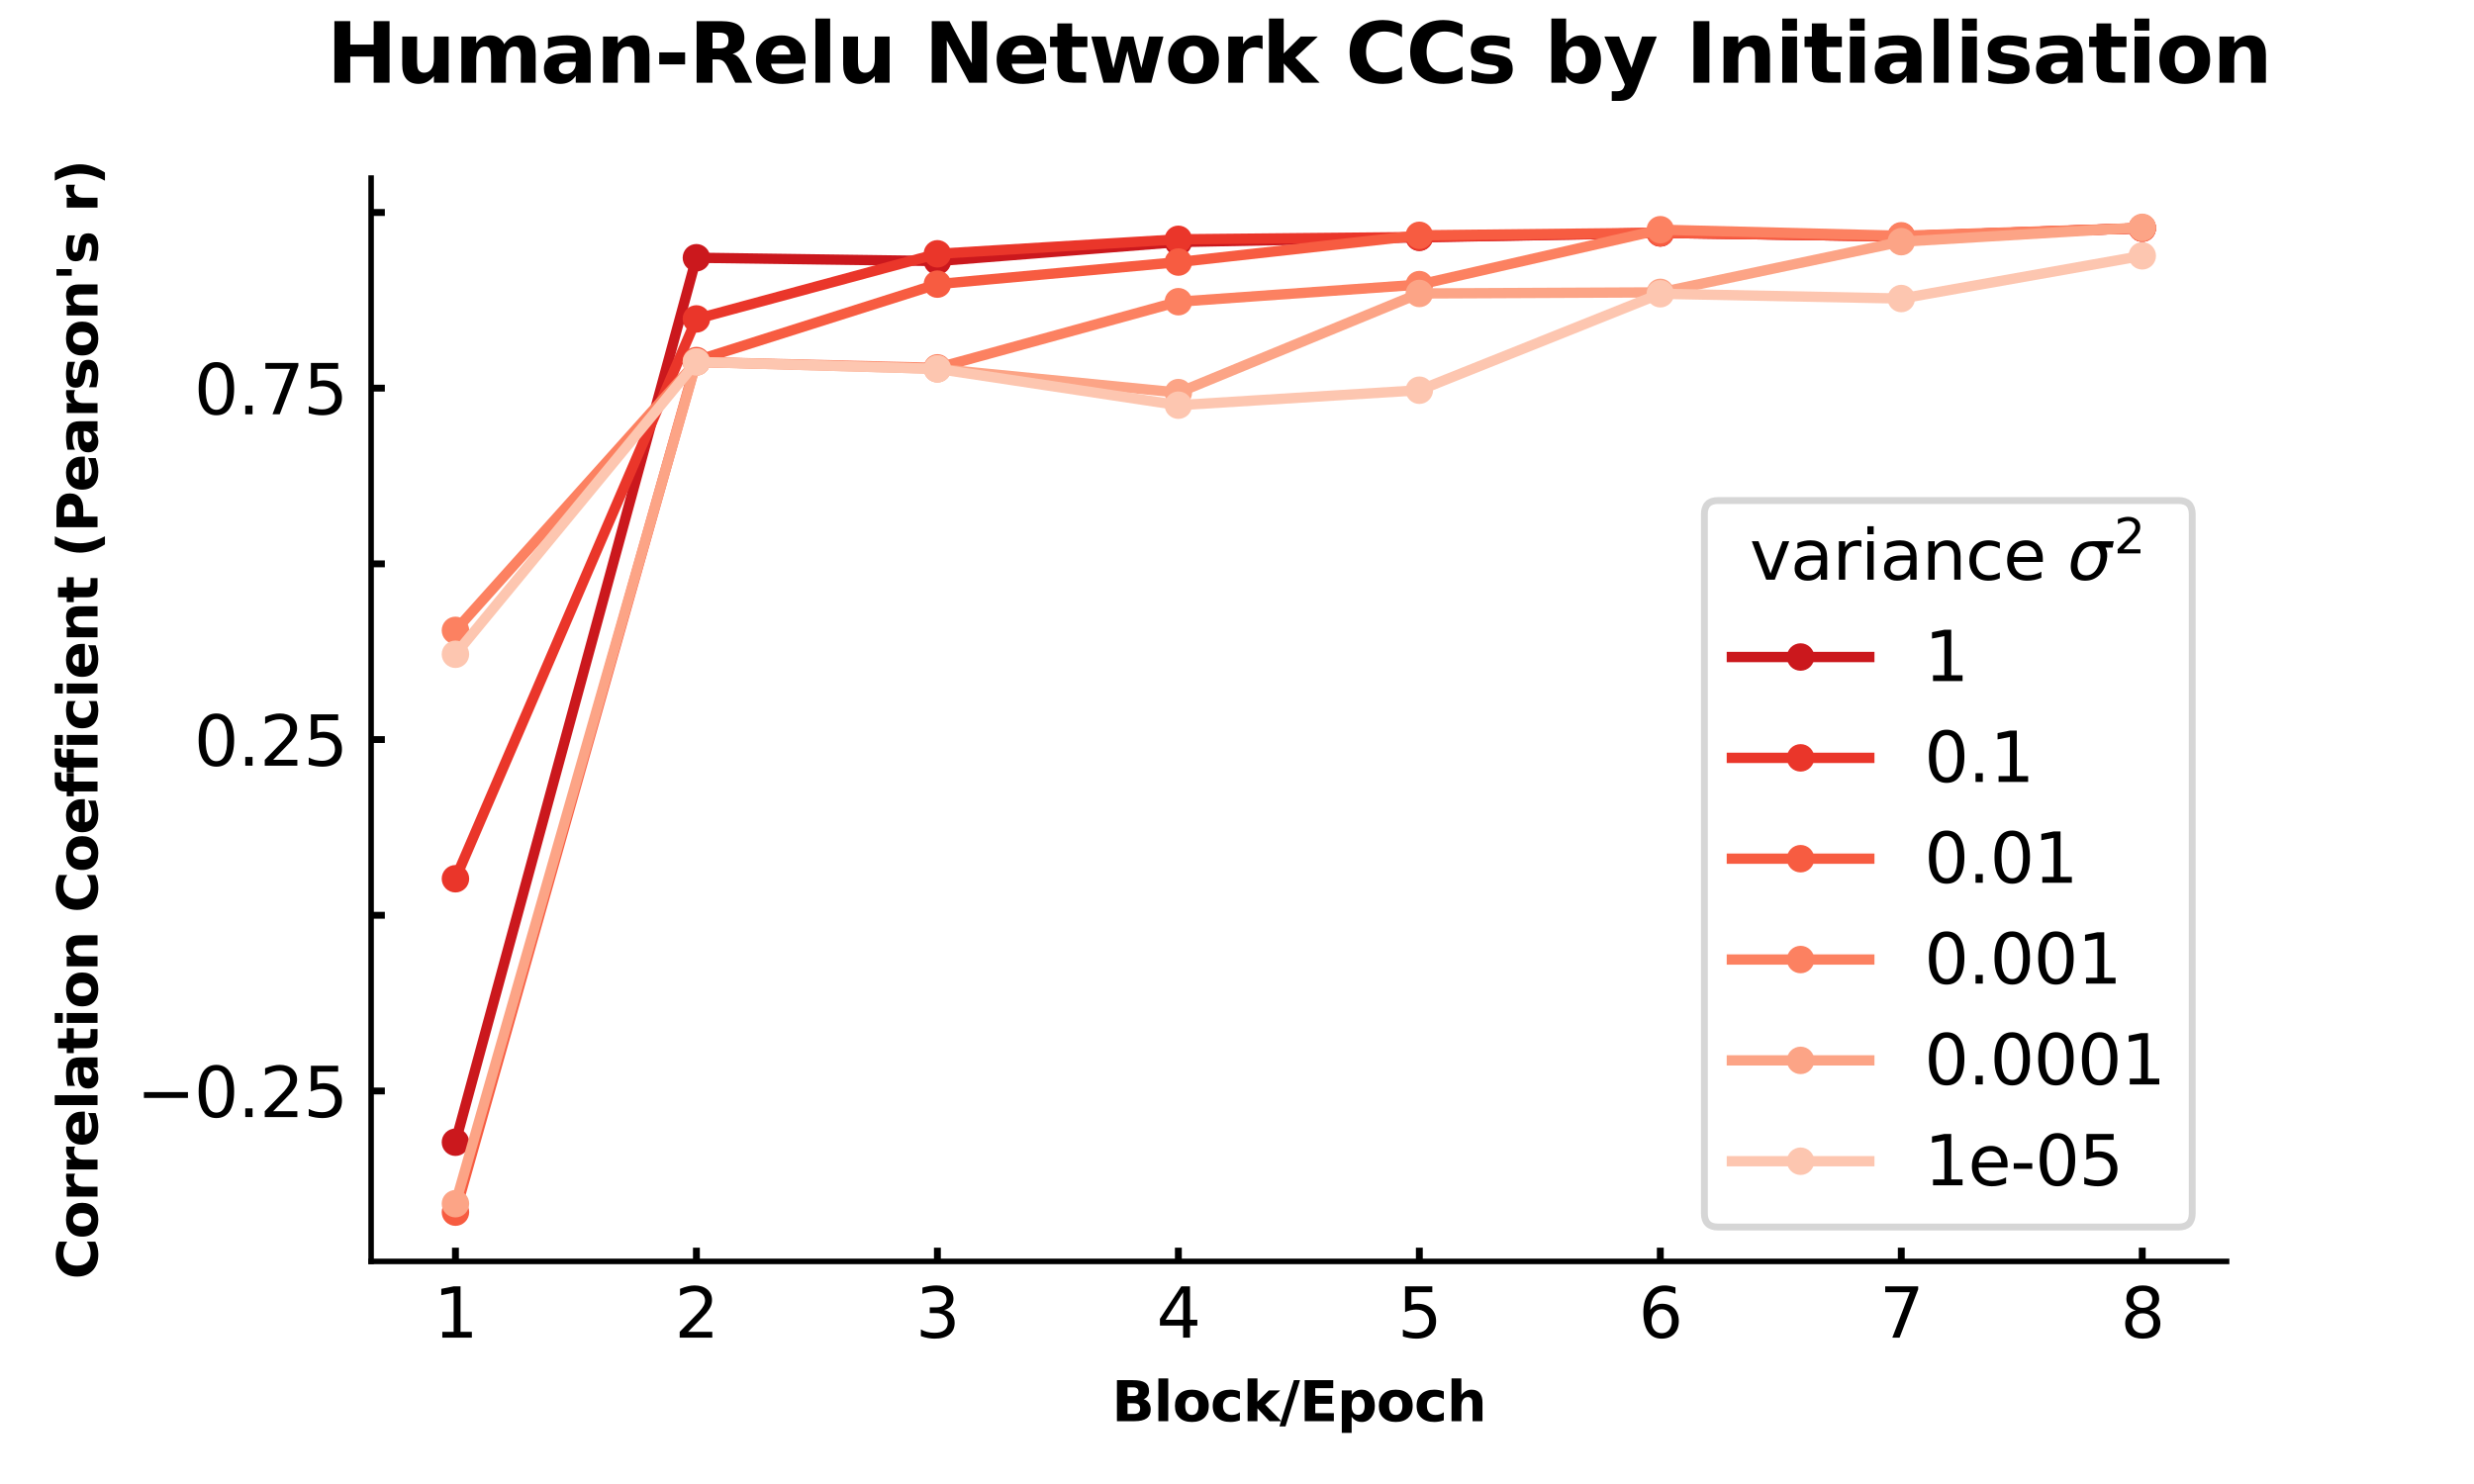 <?xml version="1.0" encoding="utf-8" standalone="no"?>
<!DOCTYPE svg PUBLIC "-//W3C//DTD SVG 1.1//EN"
  "http://www.w3.org/Graphics/SVG/1.1/DTD/svg11.dtd">
<svg xmlns:xlink="http://www.w3.org/1999/xlink" width="360pt" height="216pt" viewBox="0 0 360 216" xmlns="http://www.w3.org/2000/svg" version="1.1">
 <defs>
  <style type="text/css">*{stroke-linejoin: round; stroke-linecap: butt}</style>
 </defs>
 <g id="figure_1">
  <g id="patch_1">
   <path d="M 0 216 
L 360 216 
L 360 0 
L 0 0 
z
" style="fill: #ffffff"/>
  </g>
  <g id="axes_1">
   <g id="patch_2">
    <path d="M 54 183.6 
L 324 183.6 
L 324 25.92 
L 54 25.92 
z
" style="fill: #ffffff"/>
   </g>
   <g id="matplotlib.axis_1">
    <g id="xtick_1">
     <g id="line2d_1">
      <defs>
       <path id="me174574535" d="M 0 0 
L 0 -2 
" style="stroke: #000000"/>
      </defs>
      <g>
       <use xlink:href="#me174574535" x="66.273" y="183.6" style="stroke: #000000"/>
      </g>
     </g>
     <g id="text_1">
      <!-- 1 -->
      <g transform="translate(63.091 194.698)scale(0.1 -0.1)">
       <defs>
        <path id="DejaVuSans-31" d="M 794 531 
L 1825 531 
L 1825 4091 
L 703 3866 
L 703 4441 
L 1819 4666 
L 2450 4666 
L 2450 531 
L 3481 531 
L 3481 0 
L 794 0 
L 794 531 
z
" transform="scale(0.016)"/>
       </defs>
       <use xlink:href="#DejaVuSans-31"/>
      </g>
     </g>
    </g>
    <g id="xtick_2">
     <g id="line2d_2">
      <g>
       <use xlink:href="#me174574535" x="101.338" y="183.6" style="stroke: #000000"/>
      </g>
     </g>
     <g id="text_2">
      <!-- 2 -->
      <g transform="translate(98.156 194.698)scale(0.1 -0.1)">
       <defs>
        <path id="DejaVuSans-32" d="M 1228 531 
L 3431 531 
L 3431 0 
L 469 0 
L 469 531 
Q 828 903 1448 1529 
Q 2069 2156 2228 2338 
Q 2531 2678 2651 2914 
Q 2772 3150 2772 3378 
Q 2772 3750 2511 3984 
Q 2250 4219 1831 4219 
Q 1534 4219 1204 4116 
Q 875 4013 500 3803 
L 500 4441 
Q 881 4594 1212 4672 
Q 1544 4750 1819 4750 
Q 2544 4750 2975 4387 
Q 3406 4025 3406 3419 
Q 3406 3131 3298 2873 
Q 3191 2616 2906 2266 
Q 2828 2175 2409 1742 
Q 1991 1309 1228 531 
z
" transform="scale(0.016)"/>
       </defs>
       <use xlink:href="#DejaVuSans-32"/>
      </g>
     </g>
    </g>
    <g id="xtick_3">
     <g id="line2d_3">
      <g>
       <use xlink:href="#me174574535" x="136.403" y="183.6" style="stroke: #000000"/>
      </g>
     </g>
     <g id="text_3">
      <!-- 3 -->
      <g transform="translate(133.221 194.698)scale(0.1 -0.1)">
       <defs>
        <path id="DejaVuSans-33" d="M 2597 2516 
Q 3050 2419 3304 2112 
Q 3559 1806 3559 1356 
Q 3559 666 3084 287 
Q 2609 -91 1734 -91 
Q 1441 -91 1130 -33 
Q 819 25 488 141 
L 488 750 
Q 750 597 1062 519 
Q 1375 441 1716 441 
Q 2309 441 2620 675 
Q 2931 909 2931 1356 
Q 2931 1769 2642 2001 
Q 2353 2234 1838 2234 
L 1294 2234 
L 1294 2753 
L 1863 2753 
Q 2328 2753 2575 2939 
Q 2822 3125 2822 3475 
Q 2822 3834 2567 4026 
Q 2313 4219 1838 4219 
Q 1578 4219 1281 4162 
Q 984 4106 628 3988 
L 628 4550 
Q 988 4650 1302 4700 
Q 1616 4750 1894 4750 
Q 2613 4750 3031 4423 
Q 3450 4097 3450 3541 
Q 3450 3153 3228 2886 
Q 3006 2619 2597 2516 
z
" transform="scale(0.016)"/>
       </defs>
       <use xlink:href="#DejaVuSans-33"/>
      </g>
     </g>
    </g>
    <g id="xtick_4">
     <g id="line2d_4">
      <g>
       <use xlink:href="#me174574535" x="171.468" y="183.6" style="stroke: #000000"/>
      </g>
     </g>
     <g id="text_4">
      <!-- 4 -->
      <g transform="translate(168.286 194.698)scale(0.1 -0.1)">
       <defs>
        <path id="DejaVuSans-34" d="M 2419 4116 
L 825 1625 
L 2419 1625 
L 2419 4116 
z
M 2253 4666 
L 3047 4666 
L 3047 1625 
L 3713 1625 
L 3713 1100 
L 3047 1100 
L 3047 0 
L 2419 0 
L 2419 1100 
L 313 1100 
L 313 1709 
L 2253 4666 
z
" transform="scale(0.016)"/>
       </defs>
       <use xlink:href="#DejaVuSans-34"/>
      </g>
     </g>
    </g>
    <g id="xtick_5">
     <g id="line2d_5">
      <g>
       <use xlink:href="#me174574535" x="206.532" y="183.6" style="stroke: #000000"/>
      </g>
     </g>
     <g id="text_5">
      <!-- 5 -->
      <g transform="translate(203.351 194.698)scale(0.1 -0.1)">
       <defs>
        <path id="DejaVuSans-35" d="M 691 4666 
L 3169 4666 
L 3169 4134 
L 1269 4134 
L 1269 2991 
Q 1406 3038 1543 3061 
Q 1681 3084 1819 3084 
Q 2600 3084 3056 2656 
Q 3513 2228 3513 1497 
Q 3513 744 3044 326 
Q 2575 -91 1722 -91 
Q 1428 -91 1123 -41 
Q 819 9 494 109 
L 494 744 
Q 775 591 1075 516 
Q 1375 441 1709 441 
Q 2250 441 2565 725 
Q 2881 1009 2881 1497 
Q 2881 1984 2565 2268 
Q 2250 2553 1709 2553 
Q 1456 2553 1204 2497 
Q 953 2441 691 2322 
L 691 4666 
z
" transform="scale(0.016)"/>
       </defs>
       <use xlink:href="#DejaVuSans-35"/>
      </g>
     </g>
    </g>
    <g id="xtick_6">
     <g id="line2d_6">
      <g>
       <use xlink:href="#me174574535" x="241.597" y="183.6" style="stroke: #000000"/>
      </g>
     </g>
     <g id="text_6">
      <!-- 6 -->
      <g transform="translate(238.416 194.698)scale(0.1 -0.1)">
       <defs>
        <path id="DejaVuSans-36" d="M 2113 2584 
Q 1688 2584 1439 2293 
Q 1191 2003 1191 1497 
Q 1191 994 1439 701 
Q 1688 409 2113 409 
Q 2538 409 2786 701 
Q 3034 994 3034 1497 
Q 3034 2003 2786 2293 
Q 2538 2584 2113 2584 
z
M 3366 4563 
L 3366 3988 
Q 3128 4100 2886 4159 
Q 2644 4219 2406 4219 
Q 1781 4219 1451 3797 
Q 1122 3375 1075 2522 
Q 1259 2794 1537 2939 
Q 1816 3084 2150 3084 
Q 2853 3084 3261 2657 
Q 3669 2231 3669 1497 
Q 3669 778 3244 343 
Q 2819 -91 2113 -91 
Q 1303 -91 875 529 
Q 447 1150 447 2328 
Q 447 3434 972 4092 
Q 1497 4750 2381 4750 
Q 2619 4750 2861 4703 
Q 3103 4656 3366 4563 
z
" transform="scale(0.016)"/>
       </defs>
       <use xlink:href="#DejaVuSans-36"/>
      </g>
     </g>
    </g>
    <g id="xtick_7">
     <g id="line2d_7">
      <g>
       <use xlink:href="#me174574535" x="276.662" y="183.6" style="stroke: #000000"/>
      </g>
     </g>
     <g id="text_7">
      <!-- 7 -->
      <g transform="translate(273.481 194.698)scale(0.1 -0.1)">
       <defs>
        <path id="DejaVuSans-37" d="M 525 4666 
L 3525 4666 
L 3525 4397 
L 1831 0 
L 1172 0 
L 2766 4134 
L 525 4134 
L 525 4666 
z
" transform="scale(0.016)"/>
       </defs>
       <use xlink:href="#DejaVuSans-37"/>
      </g>
     </g>
    </g>
    <g id="xtick_8">
     <g id="line2d_8">
      <g>
       <use xlink:href="#me174574535" x="311.727" y="183.6" style="stroke: #000000"/>
      </g>
     </g>
     <g id="text_8">
      <!-- 8 -->
      <g transform="translate(308.546 194.698)scale(0.1 -0.1)">
       <defs>
        <path id="DejaVuSans-38" d="M 2034 2216 
Q 1584 2216 1326 1975 
Q 1069 1734 1069 1313 
Q 1069 891 1326 650 
Q 1584 409 2034 409 
Q 2484 409 2743 651 
Q 3003 894 3003 1313 
Q 3003 1734 2745 1975 
Q 2488 2216 2034 2216 
z
M 1403 2484 
Q 997 2584 770 2862 
Q 544 3141 544 3541 
Q 544 4100 942 4425 
Q 1341 4750 2034 4750 
Q 2731 4750 3128 4425 
Q 3525 4100 3525 3541 
Q 3525 3141 3298 2862 
Q 3072 2584 2669 2484 
Q 3125 2378 3379 2068 
Q 3634 1759 3634 1313 
Q 3634 634 3220 271 
Q 2806 -91 2034 -91 
Q 1263 -91 848 271 
Q 434 634 434 1313 
Q 434 1759 690 2068 
Q 947 2378 1403 2484 
z
M 1172 3481 
Q 1172 3119 1398 2916 
Q 1625 2713 2034 2713 
Q 2441 2713 2670 2916 
Q 2900 3119 2900 3481 
Q 2900 3844 2670 4047 
Q 2441 4250 2034 4250 
Q 1625 4250 1398 4047 
Q 1172 3844 1172 3481 
z
" transform="scale(0.016)"/>
       </defs>
       <use xlink:href="#DejaVuSans-38"/>
      </g>
     </g>
    </g>
    <g id="text_9">
     <!-- Block/Epoch -->
     <g transform="translate(161.777 206.857)scale(0.08 -0.08)">
      <defs>
       <path id="DejaVuSans-Bold-42" d="M 2456 2859 
Q 2741 2859 2887 2984 
Q 3034 3109 3034 3353 
Q 3034 3594 2887 3720 
Q 2741 3847 2456 3847 
L 1791 3847 
L 1791 2859 
L 2456 2859 
z
M 2497 819 
Q 2859 819 3042 972 
Q 3225 1125 3225 1434 
Q 3225 1738 3044 1889 
Q 2863 2041 2497 2041 
L 1791 2041 
L 1791 819 
L 2497 819 
z
M 3616 2497 
Q 4003 2384 4215 2081 
Q 4428 1778 4428 1338 
Q 4428 663 3972 331 
Q 3516 0 2584 0 
L 588 0 
L 588 4666 
L 2394 4666 
Q 3366 4666 3802 4372 
Q 4238 4078 4238 3431 
Q 4238 3091 4078 2852 
Q 3919 2613 3616 2497 
z
" transform="scale(0.016)"/>
       <path id="DejaVuSans-Bold-6c" d="M 538 4863 
L 1656 4863 
L 1656 0 
L 538 0 
L 538 4863 
z
" transform="scale(0.016)"/>
       <path id="DejaVuSans-Bold-6f" d="M 2203 2784 
Q 1831 2784 1636 2517 
Q 1441 2250 1441 1747 
Q 1441 1244 1636 976 
Q 1831 709 2203 709 
Q 2569 709 2762 976 
Q 2956 1244 2956 1747 
Q 2956 2250 2762 2517 
Q 2569 2784 2203 2784 
z
M 2203 3584 
Q 3106 3584 3614 3096 
Q 4122 2609 4122 1747 
Q 4122 884 3614 396 
Q 3106 -91 2203 -91 
Q 1297 -91 786 396 
Q 275 884 275 1747 
Q 275 2609 786 3096 
Q 1297 3584 2203 3584 
z
" transform="scale(0.016)"/>
       <path id="DejaVuSans-Bold-63" d="M 3366 3391 
L 3366 2478 
Q 3138 2634 2908 2709 
Q 2678 2784 2431 2784 
Q 1963 2784 1702 2511 
Q 1441 2238 1441 1747 
Q 1441 1256 1702 982 
Q 1963 709 2431 709 
Q 2694 709 2930 787 
Q 3166 866 3366 1019 
L 3366 103 
Q 3103 6 2833 -42 
Q 2563 -91 2291 -91 
Q 1344 -91 809 395 
Q 275 881 275 1747 
Q 275 2613 809 3098 
Q 1344 3584 2291 3584 
Q 2566 3584 2833 3536 
Q 3100 3488 3366 3391 
z
" transform="scale(0.016)"/>
       <path id="DejaVuSans-Bold-6b" d="M 538 4863 
L 1656 4863 
L 1656 2216 
L 2944 3500 
L 4244 3500 
L 2534 1894 
L 4378 0 
L 3022 0 
L 1656 1459 
L 1656 0 
L 538 0 
L 538 4863 
z
" transform="scale(0.016)"/>
       <path id="DejaVuSans-Bold-2f" d="M 1644 4666 
L 2338 4666 
L 691 -594 
L 0 -594 
L 1644 4666 
z
" transform="scale(0.016)"/>
       <path id="DejaVuSans-Bold-45" d="M 588 4666 
L 3834 4666 
L 3834 3756 
L 1791 3756 
L 1791 2888 
L 3713 2888 
L 3713 1978 
L 1791 1978 
L 1791 909 
L 3903 909 
L 3903 0 
L 588 0 
L 588 4666 
z
" transform="scale(0.016)"/>
       <path id="DejaVuSans-Bold-70" d="M 1656 506 
L 1656 -1331 
L 538 -1331 
L 538 3500 
L 1656 3500 
L 1656 2988 
Q 1888 3294 2169 3439 
Q 2450 3584 2816 3584 
Q 3463 3584 3878 3070 
Q 4294 2556 4294 1747 
Q 4294 938 3878 423 
Q 3463 -91 2816 -91 
Q 2450 -91 2169 54 
Q 1888 200 1656 506 
z
M 2400 2772 
Q 2041 2772 1848 2508 
Q 1656 2244 1656 1747 
Q 1656 1250 1848 986 
Q 2041 722 2400 722 
Q 2759 722 2948 984 
Q 3138 1247 3138 1747 
Q 3138 2247 2948 2509 
Q 2759 2772 2400 2772 
z
" transform="scale(0.016)"/>
       <path id="DejaVuSans-Bold-68" d="M 4056 2131 
L 4056 0 
L 2931 0 
L 2931 347 
L 2931 1625 
Q 2931 2084 2911 2256 
Q 2891 2428 2841 2509 
Q 2775 2619 2662 2680 
Q 2550 2741 2406 2741 
Q 2056 2741 1856 2470 
Q 1656 2200 1656 1722 
L 1656 0 
L 538 0 
L 538 4863 
L 1656 4863 
L 1656 2988 
Q 1909 3294 2193 3439 
Q 2478 3584 2822 3584 
Q 3428 3584 3742 3212 
Q 4056 2841 4056 2131 
z
" transform="scale(0.016)"/>
      </defs>
      <use xlink:href="#DejaVuSans-Bold-42"/>
      <use xlink:href="#DejaVuSans-Bold-6c" x="76.221"/>
      <use xlink:href="#DejaVuSans-Bold-6f" x="110.498"/>
      <use xlink:href="#DejaVuSans-Bold-63" x="179.199"/>
      <use xlink:href="#DejaVuSans-Bold-6b" x="238.477"/>
      <use xlink:href="#DejaVuSans-Bold-2f" x="304.98"/>
      <use xlink:href="#DejaVuSans-Bold-45" x="341.504"/>
      <use xlink:href="#DejaVuSans-Bold-70" x="409.814"/>
      <use xlink:href="#DejaVuSans-Bold-6f" x="481.396"/>
      <use xlink:href="#DejaVuSans-Bold-63" x="550.098"/>
      <use xlink:href="#DejaVuSans-Bold-68" x="609.375"/>
     </g>
    </g>
   </g>
   <g id="matplotlib.axis_2">
    <g id="ytick_1">
     <g id="line2d_9">
      <defs>
       <path id="m69a94b8bec" d="M 0 0 
L 2 0 
" style="stroke: #000000"/>
      </defs>
      <g>
       <use xlink:href="#m69a94b8bec" x="54" y="158.794" style="stroke: #000000"/>
      </g>
     </g>
     <g id="text_10">
      <!-- −0.25 -->
      <g transform="translate(19.855 162.593)scale(0.1 -0.1)">
       <defs>
        <path id="DejaVuSans-2212" d="M 678 2272 
L 4684 2272 
L 4684 1741 
L 678 1741 
L 678 2272 
z
" transform="scale(0.016)"/>
        <path id="DejaVuSans-30" d="M 2034 4250 
Q 1547 4250 1301 3770 
Q 1056 3291 1056 2328 
Q 1056 1369 1301 889 
Q 1547 409 2034 409 
Q 2525 409 2770 889 
Q 3016 1369 3016 2328 
Q 3016 3291 2770 3770 
Q 2525 4250 2034 4250 
z
M 2034 4750 
Q 2819 4750 3233 4129 
Q 3647 3509 3647 2328 
Q 3647 1150 3233 529 
Q 2819 -91 2034 -91 
Q 1250 -91 836 529 
Q 422 1150 422 2328 
Q 422 3509 836 4129 
Q 1250 4750 2034 4750 
z
" transform="scale(0.016)"/>
        <path id="DejaVuSans-2e" d="M 684 794 
L 1344 794 
L 1344 0 
L 684 0 
L 684 794 
z
" transform="scale(0.016)"/>
       </defs>
       <use xlink:href="#DejaVuSans-2212"/>
       <use xlink:href="#DejaVuSans-30" x="83.789"/>
       <use xlink:href="#DejaVuSans-2e" x="147.412"/>
       <use xlink:href="#DejaVuSans-32" x="179.199"/>
       <use xlink:href="#DejaVuSans-35" x="242.822"/>
      </g>
     </g>
    </g>
    <g id="ytick_2">
     <g id="line2d_10">
      <g>
       <use xlink:href="#m69a94b8bec" x="54" y="133.22" style="stroke: #000000"/>
      </g>
     </g>
    </g>
    <g id="ytick_3">
     <g id="line2d_11">
      <g>
       <use xlink:href="#m69a94b8bec" x="54" y="107.647" style="stroke: #000000"/>
      </g>
     </g>
     <g id="text_11">
      <!-- 0.25 -->
      <g transform="translate(28.234 111.446)scale(0.1 -0.1)">
       <use xlink:href="#DejaVuSans-30"/>
       <use xlink:href="#DejaVuSans-2e" x="63.623"/>
       <use xlink:href="#DejaVuSans-32" x="95.41"/>
       <use xlink:href="#DejaVuSans-35" x="159.033"/>
      </g>
     </g>
    </g>
    <g id="ytick_4">
     <g id="line2d_12">
      <g>
       <use xlink:href="#m69a94b8bec" x="54" y="82.073" style="stroke: #000000"/>
      </g>
     </g>
    </g>
    <g id="ytick_5">
     <g id="line2d_13">
      <g>
       <use xlink:href="#m69a94b8bec" x="54" y="56.499" style="stroke: #000000"/>
      </g>
     </g>
     <g id="text_12">
      <!-- 0.75 -->
      <g transform="translate(28.234 60.299)scale(0.1 -0.1)">
       <use xlink:href="#DejaVuSans-30"/>
       <use xlink:href="#DejaVuSans-2e" x="63.623"/>
       <use xlink:href="#DejaVuSans-37" x="95.41"/>
       <use xlink:href="#DejaVuSans-35" x="159.033"/>
      </g>
     </g>
    </g>
    <g id="ytick_6">
     <g id="line2d_14">
      <g>
       <use xlink:href="#m69a94b8bec" x="54" y="30.926" style="stroke: #000000"/>
      </g>
     </g>
    </g>
    <g id="text_13">
     <!-- Correlation Coefficient (Pearson's r) -->
     <g transform="translate(14.191 186.219)rotate(-90)scale(0.08 -0.08)">
      <defs>
       <path id="DejaVuSans-Bold-43" d="M 4288 256 
Q 3956 84 3597 -3 
Q 3238 -91 2847 -91 
Q 1681 -91 1000 561 
Q 319 1213 319 2328 
Q 319 3447 1000 4098 
Q 1681 4750 2847 4750 
Q 3238 4750 3597 4662 
Q 3956 4575 4288 4403 
L 4288 3438 
Q 3953 3666 3628 3772 
Q 3303 3878 2944 3878 
Q 2300 3878 1931 3465 
Q 1563 3053 1563 2328 
Q 1563 1606 1931 1193 
Q 2300 781 2944 781 
Q 3303 781 3628 887 
Q 3953 994 4288 1222 
L 4288 256 
z
" transform="scale(0.016)"/>
       <path id="DejaVuSans-Bold-72" d="M 3138 2547 
Q 2991 2616 2845 2648 
Q 2700 2681 2553 2681 
Q 2122 2681 1889 2404 
Q 1656 2128 1656 1613 
L 1656 0 
L 538 0 
L 538 3500 
L 1656 3500 
L 1656 2925 
Q 1872 3269 2151 3426 
Q 2431 3584 2822 3584 
Q 2878 3584 2943 3579 
Q 3009 3575 3134 3559 
L 3138 2547 
z
" transform="scale(0.016)"/>
       <path id="DejaVuSans-Bold-65" d="M 4031 1759 
L 4031 1441 
L 1416 1441 
Q 1456 1047 1700 850 
Q 1944 653 2381 653 
Q 2734 653 3104 758 
Q 3475 863 3866 1075 
L 3866 213 
Q 3469 63 3072 -14 
Q 2675 -91 2278 -91 
Q 1328 -91 801 392 
Q 275 875 275 1747 
Q 275 2603 792 3093 
Q 1309 3584 2216 3584 
Q 3041 3584 3536 3087 
Q 4031 2591 4031 1759 
z
M 2881 2131 
Q 2881 2450 2695 2645 
Q 2509 2841 2209 2841 
Q 1884 2841 1681 2658 
Q 1478 2475 1428 2131 
L 2881 2131 
z
" transform="scale(0.016)"/>
       <path id="DejaVuSans-Bold-61" d="M 2106 1575 
Q 1756 1575 1579 1456 
Q 1403 1338 1403 1106 
Q 1403 894 1545 773 
Q 1688 653 1941 653 
Q 2256 653 2472 879 
Q 2688 1106 2688 1447 
L 2688 1575 
L 2106 1575 
z
M 3816 1997 
L 3816 0 
L 2688 0 
L 2688 519 
Q 2463 200 2181 54 
Q 1900 -91 1497 -91 
Q 953 -91 614 226 
Q 275 544 275 1050 
Q 275 1666 698 1953 
Q 1122 2241 2028 2241 
L 2688 2241 
L 2688 2328 
Q 2688 2594 2478 2717 
Q 2269 2841 1825 2841 
Q 1466 2841 1156 2769 
Q 847 2697 581 2553 
L 581 3406 
Q 941 3494 1303 3539 
Q 1666 3584 2028 3584 
Q 2975 3584 3395 3211 
Q 3816 2838 3816 1997 
z
" transform="scale(0.016)"/>
       <path id="DejaVuSans-Bold-74" d="M 1759 4494 
L 1759 3500 
L 2913 3500 
L 2913 2700 
L 1759 2700 
L 1759 1216 
Q 1759 972 1856 886 
Q 1953 800 2241 800 
L 2816 800 
L 2816 0 
L 1856 0 
Q 1194 0 917 276 
Q 641 553 641 1216 
L 641 2700 
L 84 2700 
L 84 3500 
L 641 3500 
L 641 4494 
L 1759 4494 
z
" transform="scale(0.016)"/>
       <path id="DejaVuSans-Bold-69" d="M 538 3500 
L 1656 3500 
L 1656 0 
L 538 0 
L 538 3500 
z
M 538 4863 
L 1656 4863 
L 1656 3950 
L 538 3950 
L 538 4863 
z
" transform="scale(0.016)"/>
       <path id="DejaVuSans-Bold-6e" d="M 4056 2131 
L 4056 0 
L 2931 0 
L 2931 347 
L 2931 1631 
Q 2931 2084 2911 2256 
Q 2891 2428 2841 2509 
Q 2775 2619 2662 2680 
Q 2550 2741 2406 2741 
Q 2056 2741 1856 2470 
Q 1656 2200 1656 1722 
L 1656 0 
L 538 0 
L 538 3500 
L 1656 3500 
L 1656 2988 
Q 1909 3294 2193 3439 
Q 2478 3584 2822 3584 
Q 3428 3584 3742 3212 
Q 4056 2841 4056 2131 
z
" transform="scale(0.016)"/>
       <path id="DejaVuSans-Bold-20" transform="scale(0.016)"/>
       <path id="DejaVuSans-Bold-66" d="M 2841 4863 
L 2841 4128 
L 2222 4128 
Q 1984 4128 1890 4042 
Q 1797 3956 1797 3744 
L 1797 3500 
L 2753 3500 
L 2753 2700 
L 1797 2700 
L 1797 0 
L 678 0 
L 678 2700 
L 122 2700 
L 122 3500 
L 678 3500 
L 678 3744 
Q 678 4316 997 4589 
Q 1316 4863 1984 4863 
L 2841 4863 
z
" transform="scale(0.016)"/>
       <path id="DejaVuSans-Bold-28" d="M 2413 -844 
L 1484 -844 
Q 1006 -72 778 623 
Q 550 1319 550 2003 
Q 550 2688 779 3389 
Q 1009 4091 1484 4856 
L 2413 4856 
Q 2013 4116 1813 3408 
Q 1613 2700 1613 2009 
Q 1613 1319 1811 609 
Q 2009 -100 2413 -844 
z
" transform="scale(0.016)"/>
       <path id="DejaVuSans-Bold-50" d="M 588 4666 
L 2584 4666 
Q 3475 4666 3951 4270 
Q 4428 3875 4428 3144 
Q 4428 2409 3951 2014 
Q 3475 1619 2584 1619 
L 1791 1619 
L 1791 0 
L 588 0 
L 588 4666 
z
M 1791 3794 
L 1791 2491 
L 2456 2491 
Q 2806 2491 2997 2661 
Q 3188 2831 3188 3144 
Q 3188 3456 2997 3625 
Q 2806 3794 2456 3794 
L 1791 3794 
z
" transform="scale(0.016)"/>
       <path id="DejaVuSans-Bold-73" d="M 3272 3391 
L 3272 2541 
Q 2913 2691 2578 2766 
Q 2244 2841 1947 2841 
Q 1628 2841 1473 2761 
Q 1319 2681 1319 2516 
Q 1319 2381 1436 2309 
Q 1553 2238 1856 2203 
L 2053 2175 
Q 2913 2066 3209 1816 
Q 3506 1566 3506 1031 
Q 3506 472 3093 190 
Q 2681 -91 1863 -91 
Q 1516 -91 1145 -36 
Q 775 19 384 128 
L 384 978 
Q 719 816 1070 734 
Q 1422 653 1784 653 
Q 2113 653 2278 743 
Q 2444 834 2444 1013 
Q 2444 1163 2330 1236 
Q 2216 1309 1875 1350 
L 1678 1375 
Q 931 1469 631 1722 
Q 331 1975 331 2491 
Q 331 3047 712 3315 
Q 1094 3584 1881 3584 
Q 2191 3584 2531 3537 
Q 2872 3491 3272 3391 
z
" transform="scale(0.016)"/>
       <path id="DejaVuSans-Bold-27" d="M 1350 4666 
L 1350 2931 
L 609 2931 
L 609 4666 
L 1350 4666 
z
" transform="scale(0.016)"/>
       <path id="DejaVuSans-Bold-29" d="M 513 -844 
Q 913 -100 1113 609 
Q 1313 1319 1313 2009 
Q 1313 2700 1113 3408 
Q 913 4116 513 4856 
L 1441 4856 
Q 1916 4091 2145 3389 
Q 2375 2688 2375 2003 
Q 2375 1319 2147 623 
Q 1919 -72 1441 -844 
L 513 -844 
z
" transform="scale(0.016)"/>
      </defs>
      <use xlink:href="#DejaVuSans-Bold-43"/>
      <use xlink:href="#DejaVuSans-Bold-6f" x="73.389"/>
      <use xlink:href="#DejaVuSans-Bold-72" x="142.09"/>
      <use xlink:href="#DejaVuSans-Bold-72" x="191.406"/>
      <use xlink:href="#DejaVuSans-Bold-65" x="240.723"/>
      <use xlink:href="#DejaVuSans-Bold-6c" x="308.545"/>
      <use xlink:href="#DejaVuSans-Bold-61" x="342.822"/>
      <use xlink:href="#DejaVuSans-Bold-74" x="410.303"/>
      <use xlink:href="#DejaVuSans-Bold-69" x="458.105"/>
      <use xlink:href="#DejaVuSans-Bold-6f" x="492.383"/>
      <use xlink:href="#DejaVuSans-Bold-6e" x="561.084"/>
      <use xlink:href="#DejaVuSans-Bold-20" x="632.275"/>
      <use xlink:href="#DejaVuSans-Bold-43" x="667.09"/>
      <use xlink:href="#DejaVuSans-Bold-6f" x="740.479"/>
      <use xlink:href="#DejaVuSans-Bold-65" x="809.18"/>
      <use xlink:href="#DejaVuSans-Bold-66" x="877.002"/>
      <use xlink:href="#DejaVuSans-Bold-66" x="920.508"/>
      <use xlink:href="#DejaVuSans-Bold-69" x="964.014"/>
      <use xlink:href="#DejaVuSans-Bold-63" x="998.291"/>
      <use xlink:href="#DejaVuSans-Bold-69" x="1057.568"/>
      <use xlink:href="#DejaVuSans-Bold-65" x="1091.846"/>
      <use xlink:href="#DejaVuSans-Bold-6e" x="1159.668"/>
      <use xlink:href="#DejaVuSans-Bold-74" x="1230.859"/>
      <use xlink:href="#DejaVuSans-Bold-20" x="1278.662"/>
      <use xlink:href="#DejaVuSans-Bold-28" x="1313.477"/>
      <use xlink:href="#DejaVuSans-Bold-50" x="1359.18"/>
      <use xlink:href="#DejaVuSans-Bold-65" x="1432.471"/>
      <use xlink:href="#DejaVuSans-Bold-61" x="1500.293"/>
      <use xlink:href="#DejaVuSans-Bold-72" x="1567.773"/>
      <use xlink:href="#DejaVuSans-Bold-73" x="1617.09"/>
      <use xlink:href="#DejaVuSans-Bold-6f" x="1676.611"/>
      <use xlink:href="#DejaVuSans-Bold-6e" x="1745.312"/>
      <use xlink:href="#DejaVuSans-Bold-27" x="1816.504"/>
      <use xlink:href="#DejaVuSans-Bold-73" x="1847.119"/>
      <use xlink:href="#DejaVuSans-Bold-20" x="1906.641"/>
      <use xlink:href="#DejaVuSans-Bold-72" x="1941.455"/>
      <use xlink:href="#DejaVuSans-Bold-29" x="1990.771"/>
     </g>
    </g>
   </g>
   <g id="line2d_15">
    <path d="M 66.273 166.254 
L 101.338 37.514 
L 136.403 37.999 
L 171.468 35.228 
L 206.532 34.546 
L 241.597 33.901 
L 276.662 34.417 
L 311.727 33.201 
" clip-path="url(#p5ab7425c56)" style="fill: none; stroke: #cb181d; stroke-width: 1.5; stroke-linecap: square"/>
    <defs>
     <path id="m7bcb7bd8ab" d="M 0 1.5 
C 0.398 1.5 0.779 1.342 1.061 1.061 
C 1.342 0.779 1.5 0.398 1.5 0 
C 1.5 -0.398 1.342 -0.779 1.061 -1.061 
C 0.779 -1.342 0.398 -1.5 0 -1.5 
C -0.398 -1.5 -0.779 -1.342 -1.061 -1.061 
C -1.342 -0.779 -1.5 -0.398 -1.5 0 
C -1.5 0.398 -1.342 0.779 -1.061 1.061 
C -0.779 1.342 -0.398 1.5 0 1.5 
z
" style="stroke: #cb181d"/>
    </defs>
    <g clip-path="url(#p5ab7425c56)">
     <use xlink:href="#m7bcb7bd8ab" x="66.273" y="166.254" style="fill: #cb181d; stroke: #cb181d"/>
     <use xlink:href="#m7bcb7bd8ab" x="101.338" y="37.514" style="fill: #cb181d; stroke: #cb181d"/>
     <use xlink:href="#m7bcb7bd8ab" x="136.403" y="37.999" style="fill: #cb181d; stroke: #cb181d"/>
     <use xlink:href="#m7bcb7bd8ab" x="171.468" y="35.228" style="fill: #cb181d; stroke: #cb181d"/>
     <use xlink:href="#m7bcb7bd8ab" x="206.532" y="34.546" style="fill: #cb181d; stroke: #cb181d"/>
     <use xlink:href="#m7bcb7bd8ab" x="241.597" y="33.901" style="fill: #cb181d; stroke: #cb181d"/>
     <use xlink:href="#m7bcb7bd8ab" x="276.662" y="34.417" style="fill: #cb181d; stroke: #cb181d"/>
     <use xlink:href="#m7bcb7bd8ab" x="311.727" y="33.201" style="fill: #cb181d; stroke: #cb181d"/>
    </g>
   </g>
   <g id="line2d_16">
    <path d="M 66.273 127.903 
L 101.338 46.42 
L 136.403 36.942 
L 171.468 34.834 
L 206.532 34.502 
L 241.597 33.897 
L 276.662 34.416 
L 311.727 33.201 
" clip-path="url(#p5ab7425c56)" style="fill: none; stroke: #ea362a; stroke-width: 1.5; stroke-linecap: square"/>
    <defs>
     <path id="m50d647925c" d="M 0 1.5 
C 0.398 1.5 0.779 1.342 1.061 1.061 
C 1.342 0.779 1.5 0.398 1.5 0 
C 1.5 -0.398 1.342 -0.779 1.061 -1.061 
C 0.779 -1.342 0.398 -1.5 0 -1.5 
C -0.398 -1.5 -0.779 -1.342 -1.061 -1.061 
C -1.342 -0.779 -1.5 -0.398 -1.5 0 
C -1.5 0.398 -1.342 0.779 -1.061 1.061 
C -0.779 1.342 -0.398 1.5 0 1.5 
z
" style="stroke: #ea362a"/>
    </defs>
    <g clip-path="url(#p5ab7425c56)">
     <use xlink:href="#m50d647925c" x="66.273" y="127.903" style="fill: #ea362a; stroke: #ea362a"/>
     <use xlink:href="#m50d647925c" x="101.338" y="46.42" style="fill: #ea362a; stroke: #ea362a"/>
     <use xlink:href="#m50d647925c" x="136.403" y="36.942" style="fill: #ea362a; stroke: #ea362a"/>
     <use xlink:href="#m50d647925c" x="171.468" y="34.834" style="fill: #ea362a; stroke: #ea362a"/>
     <use xlink:href="#m50d647925c" x="206.532" y="34.502" style="fill: #ea362a; stroke: #ea362a"/>
     <use xlink:href="#m50d647925c" x="241.597" y="33.897" style="fill: #ea362a; stroke: #ea362a"/>
     <use xlink:href="#m50d647925c" x="276.662" y="34.416" style="fill: #ea362a; stroke: #ea362a"/>
     <use xlink:href="#m50d647925c" x="311.727" y="33.201" style="fill: #ea362a; stroke: #ea362a"/>
    </g>
   </g>
   <g id="line2d_17">
    <path d="M 66.273 176.433 
L 101.338 52.478 
L 136.403 41.356 
L 171.468 38.146 
L 206.532 34.254 
L 241.597 33.876 
L 276.662 34.416 
L 311.727 33.201 
" clip-path="url(#p5ab7425c56)" style="fill: none; stroke: #f75c41; stroke-width: 1.5; stroke-linecap: square"/>
    <defs>
     <path id="me58e187f15" d="M 0 1.5 
C 0.398 1.5 0.779 1.342 1.061 1.061 
C 1.342 0.779 1.5 0.398 1.5 0 
C 1.5 -0.398 1.342 -0.779 1.061 -1.061 
C 0.779 -1.342 0.398 -1.5 0 -1.5 
C -0.398 -1.5 -0.779 -1.342 -1.061 -1.061 
C -1.342 -0.779 -1.5 -0.398 -1.5 0 
C -1.5 0.398 -1.342 0.779 -1.061 1.061 
C -0.779 1.342 -0.398 1.5 0 1.5 
z
" style="stroke: #f75c41"/>
    </defs>
    <g clip-path="url(#p5ab7425c56)">
     <use xlink:href="#me58e187f15" x="66.273" y="176.433" style="fill: #f75c41; stroke: #f75c41"/>
     <use xlink:href="#me58e187f15" x="101.338" y="52.478" style="fill: #f75c41; stroke: #f75c41"/>
     <use xlink:href="#me58e187f15" x="136.403" y="41.356" style="fill: #f75c41; stroke: #f75c41"/>
     <use xlink:href="#me58e187f15" x="171.468" y="38.146" style="fill: #f75c41; stroke: #f75c41"/>
     <use xlink:href="#me58e187f15" x="206.532" y="34.254" style="fill: #f75c41; stroke: #f75c41"/>
     <use xlink:href="#me58e187f15" x="241.597" y="33.876" style="fill: #f75c41; stroke: #f75c41"/>
     <use xlink:href="#me58e187f15" x="276.662" y="34.416" style="fill: #f75c41; stroke: #f75c41"/>
     <use xlink:href="#me58e187f15" x="311.727" y="33.201" style="fill: #f75c41; stroke: #f75c41"/>
    </g>
   </g>
   <g id="line2d_18">
    <path d="M 66.273 91.753 
L 101.338 52.681 
L 136.403 53.541 
L 171.468 43.914 
L 206.532 41.424 
L 241.597 33.435 
L 276.662 34.319 
L 311.727 33.198 
" clip-path="url(#p5ab7425c56)" style="fill: none; stroke: #fc8161; stroke-width: 1.5; stroke-linecap: square"/>
    <defs>
     <path id="m13fb71f675" d="M 0 1.5 
C 0.398 1.5 0.779 1.342 1.061 1.061 
C 1.342 0.779 1.5 0.398 1.5 0 
C 1.5 -0.398 1.342 -0.779 1.061 -1.061 
C 0.779 -1.342 0.398 -1.5 0 -1.5 
C -0.398 -1.5 -0.779 -1.342 -1.061 -1.061 
C -1.342 -0.779 -1.5 -0.398 -1.5 0 
C -1.5 0.398 -1.342 0.779 -1.061 1.061 
C -0.779 1.342 -0.398 1.5 0 1.5 
z
" style="stroke: #fc8161"/>
    </defs>
    <g clip-path="url(#p5ab7425c56)">
     <use xlink:href="#m13fb71f675" x="66.273" y="91.753" style="fill: #fc8161; stroke: #fc8161"/>
     <use xlink:href="#m13fb71f675" x="101.338" y="52.681" style="fill: #fc8161; stroke: #fc8161"/>
     <use xlink:href="#m13fb71f675" x="136.403" y="53.541" style="fill: #fc8161; stroke: #fc8161"/>
     <use xlink:href="#m13fb71f675" x="171.468" y="43.914" style="fill: #fc8161; stroke: #fc8161"/>
     <use xlink:href="#m13fb71f675" x="206.532" y="41.424" style="fill: #fc8161; stroke: #fc8161"/>
     <use xlink:href="#m13fb71f675" x="241.597" y="33.435" style="fill: #fc8161; stroke: #fc8161"/>
     <use xlink:href="#m13fb71f675" x="276.662" y="34.319" style="fill: #fc8161; stroke: #fc8161"/>
     <use xlink:href="#m13fb71f675" x="311.727" y="33.198" style="fill: #fc8161; stroke: #fc8161"/>
    </g>
   </g>
   <g id="line2d_19">
    <path d="M 66.273 175.2 
L 101.338 52.681 
L 136.403 53.685 
L 171.468 57.145 
L 206.532 42.714 
L 241.597 42.555 
L 276.662 35.175 
L 311.727 33.087 
" clip-path="url(#p5ab7425c56)" style="fill: none; stroke: #fca486; stroke-width: 1.5; stroke-linecap: square"/>
    <defs>
     <path id="m2ac6e9dc4e" d="M 0 1.5 
C 0.398 1.5 0.779 1.342 1.061 1.061 
C 1.342 0.779 1.5 0.398 1.5 0 
C 1.5 -0.398 1.342 -0.779 1.061 -1.061 
C 0.779 -1.342 0.398 -1.5 0 -1.5 
C -0.398 -1.5 -0.779 -1.342 -1.061 -1.061 
C -1.342 -0.779 -1.5 -0.398 -1.5 0 
C -1.5 0.398 -1.342 0.779 -1.061 1.061 
C -0.779 1.342 -0.398 1.5 0 1.5 
z
" style="stroke: #fca486"/>
    </defs>
    <g clip-path="url(#p5ab7425c56)">
     <use xlink:href="#m2ac6e9dc4e" x="66.273" y="175.2" style="fill: #fca486; stroke: #fca486"/>
     <use xlink:href="#m2ac6e9dc4e" x="101.338" y="52.681" style="fill: #fca486; stroke: #fca486"/>
     <use xlink:href="#m2ac6e9dc4e" x="136.403" y="53.685" style="fill: #fca486; stroke: #fca486"/>
     <use xlink:href="#m2ac6e9dc4e" x="171.468" y="57.145" style="fill: #fca486; stroke: #fca486"/>
     <use xlink:href="#m2ac6e9dc4e" x="206.532" y="42.714" style="fill: #fca486; stroke: #fca486"/>
     <use xlink:href="#m2ac6e9dc4e" x="241.597" y="42.555" style="fill: #fca486; stroke: #fca486"/>
     <use xlink:href="#m2ac6e9dc4e" x="276.662" y="35.175" style="fill: #fca486; stroke: #fca486"/>
     <use xlink:href="#m2ac6e9dc4e" x="311.727" y="33.087" style="fill: #fca486; stroke: #fca486"/>
    </g>
   </g>
   <g id="line2d_20">
    <path d="M 66.273 95.23 
L 101.338 52.681 
L 136.403 53.692 
L 171.468 58.976 
L 206.532 56.798 
L 241.597 42.757 
L 276.662 43.452 
L 311.727 37.235 
" clip-path="url(#p5ab7425c56)" style="fill: none; stroke: #fdc6b0; stroke-width: 1.5; stroke-linecap: square"/>
    <defs>
     <path id="m9a58a4c535" d="M 0 1.5 
C 0.398 1.5 0.779 1.342 1.061 1.061 
C 1.342 0.779 1.5 0.398 1.5 0 
C 1.5 -0.398 1.342 -0.779 1.061 -1.061 
C 0.779 -1.342 0.398 -1.5 0 -1.5 
C -0.398 -1.5 -0.779 -1.342 -1.061 -1.061 
C -1.342 -0.779 -1.5 -0.398 -1.5 0 
C -1.5 0.398 -1.342 0.779 -1.061 1.061 
C -0.779 1.342 -0.398 1.5 0 1.5 
z
" style="stroke: #fdc6b0"/>
    </defs>
    <g clip-path="url(#p5ab7425c56)">
     <use xlink:href="#m9a58a4c535" x="66.273" y="95.23" style="fill: #fdc6b0; stroke: #fdc6b0"/>
     <use xlink:href="#m9a58a4c535" x="101.338" y="52.681" style="fill: #fdc6b0; stroke: #fdc6b0"/>
     <use xlink:href="#m9a58a4c535" x="136.403" y="53.692" style="fill: #fdc6b0; stroke: #fdc6b0"/>
     <use xlink:href="#m9a58a4c535" x="171.468" y="58.976" style="fill: #fdc6b0; stroke: #fdc6b0"/>
     <use xlink:href="#m9a58a4c535" x="206.532" y="56.798" style="fill: #fdc6b0; stroke: #fdc6b0"/>
     <use xlink:href="#m9a58a4c535" x="241.597" y="42.757" style="fill: #fdc6b0; stroke: #fdc6b0"/>
     <use xlink:href="#m9a58a4c535" x="276.662" y="43.452" style="fill: #fdc6b0; stroke: #fdc6b0"/>
     <use xlink:href="#m9a58a4c535" x="311.727" y="37.235" style="fill: #fdc6b0; stroke: #fdc6b0"/>
    </g>
   </g>
   <g id="patch_3">
    <path d="M 54 183.6 
L 54 25.92 
" style="fill: none; stroke: #000000; stroke-width: 0.8; stroke-linejoin: miter; stroke-linecap: square"/>
   </g>
   <g id="patch_4">
    <path d="M 54 183.6 
L 324 183.6 
" style="fill: none; stroke: #000000; stroke-width: 0.8; stroke-linejoin: miter; stroke-linecap: square"/>
   </g>
   <g id="text_14">
    <!-- Human-Relu Network CCs by Initialisation -->
    <g transform="translate(47.529 12.036)scale(0.12 -0.12)">
     <defs>
      <path id="DejaVuSans-Bold-48" d="M 588 4666 
L 1791 4666 
L 1791 2888 
L 3566 2888 
L 3566 4666 
L 4769 4666 
L 4769 0 
L 3566 0 
L 3566 1978 
L 1791 1978 
L 1791 0 
L 588 0 
L 588 4666 
z
" transform="scale(0.016)"/>
      <path id="DejaVuSans-Bold-75" d="M 500 1363 
L 500 3500 
L 1625 3500 
L 1625 3150 
Q 1625 2866 1622 2436 
Q 1619 2006 1619 1863 
Q 1619 1441 1641 1255 
Q 1663 1069 1716 984 
Q 1784 875 1895 815 
Q 2006 756 2150 756 
Q 2500 756 2700 1025 
Q 2900 1294 2900 1772 
L 2900 3500 
L 4019 3500 
L 4019 0 
L 2900 0 
L 2900 506 
Q 2647 200 2364 54 
Q 2081 -91 1741 -91 
Q 1134 -91 817 281 
Q 500 653 500 1363 
z
" transform="scale(0.016)"/>
      <path id="DejaVuSans-Bold-6d" d="M 3781 2919 
Q 3994 3244 4286 3414 
Q 4578 3584 4928 3584 
Q 5531 3584 5847 3212 
Q 6163 2841 6163 2131 
L 6163 0 
L 5038 0 
L 5038 1825 
Q 5041 1866 5042 1909 
Q 5044 1953 5044 2034 
Q 5044 2406 4934 2573 
Q 4825 2741 4581 2741 
Q 4263 2741 4089 2478 
Q 3916 2216 3909 1719 
L 3909 0 
L 2784 0 
L 2784 1825 
Q 2784 2406 2684 2573 
Q 2584 2741 2328 2741 
Q 2006 2741 1831 2477 
Q 1656 2213 1656 1722 
L 1656 0 
L 531 0 
L 531 3500 
L 1656 3500 
L 1656 2988 
Q 1863 3284 2130 3434 
Q 2397 3584 2719 3584 
Q 3081 3584 3359 3409 
Q 3638 3234 3781 2919 
z
" transform="scale(0.016)"/>
      <path id="DejaVuSans-Bold-2d" d="M 347 2297 
L 2309 2297 
L 2309 1388 
L 347 1388 
L 347 2297 
z
" transform="scale(0.016)"/>
      <path id="DejaVuSans-Bold-52" d="M 2297 2597 
Q 2675 2597 2839 2737 
Q 3003 2878 3003 3200 
Q 3003 3519 2839 3656 
Q 2675 3794 2297 3794 
L 1791 3794 
L 1791 2597 
L 2297 2597 
z
M 1791 1766 
L 1791 0 
L 588 0 
L 588 4666 
L 2425 4666 
Q 3347 4666 3776 4356 
Q 4206 4047 4206 3378 
Q 4206 2916 3982 2619 
Q 3759 2322 3309 2181 
Q 3556 2125 3751 1926 
Q 3947 1728 4147 1325 
L 4800 0 
L 3519 0 
L 2950 1159 
Q 2778 1509 2601 1637 
Q 2425 1766 2131 1766 
L 1791 1766 
z
" transform="scale(0.016)"/>
      <path id="DejaVuSans-Bold-4e" d="M 588 4666 
L 1931 4666 
L 3628 1466 
L 3628 4666 
L 4769 4666 
L 4769 0 
L 3425 0 
L 1728 3200 
L 1728 0 
L 588 0 
L 588 4666 
z
" transform="scale(0.016)"/>
      <path id="DejaVuSans-Bold-77" d="M 225 3500 
L 1313 3500 
L 1900 1088 
L 2491 3500 
L 3425 3500 
L 4013 1113 
L 4603 3500 
L 5691 3500 
L 4769 0 
L 3547 0 
L 2956 2406 
L 2369 0 
L 1147 0 
L 225 3500 
z
" transform="scale(0.016)"/>
      <path id="DejaVuSans-Bold-62" d="M 2400 722 
Q 2759 722 2948 984 
Q 3138 1247 3138 1747 
Q 3138 2247 2948 2509 
Q 2759 2772 2400 2772 
Q 2041 2772 1848 2508 
Q 1656 2244 1656 1747 
Q 1656 1250 1848 986 
Q 2041 722 2400 722 
z
M 1656 2988 
Q 1888 3294 2169 3439 
Q 2450 3584 2816 3584 
Q 3463 3584 3878 3070 
Q 4294 2556 4294 1747 
Q 4294 938 3878 423 
Q 3463 -91 2816 -91 
Q 2450 -91 2169 54 
Q 1888 200 1656 506 
L 1656 0 
L 538 0 
L 538 4863 
L 1656 4863 
L 1656 2988 
z
" transform="scale(0.016)"/>
      <path id="DejaVuSans-Bold-79" d="M 78 3500 
L 1197 3500 
L 2138 1125 
L 2938 3500 
L 4056 3500 
L 2584 -331 
Q 2363 -916 2067 -1148 
Q 1772 -1381 1288 -1381 
L 641 -1381 
L 641 -647 
L 991 -647 
Q 1275 -647 1404 -556 
Q 1534 -466 1606 -231 
L 1638 -134 
L 78 3500 
z
" transform="scale(0.016)"/>
      <path id="DejaVuSans-Bold-49" d="M 588 4666 
L 1791 4666 
L 1791 0 
L 588 0 
L 588 4666 
z
" transform="scale(0.016)"/>
     </defs>
     <use xlink:href="#DejaVuSans-Bold-48"/>
     <use xlink:href="#DejaVuSans-Bold-75" x="83.691"/>
     <use xlink:href="#DejaVuSans-Bold-6d" x="154.883"/>
     <use xlink:href="#DejaVuSans-Bold-61" x="259.082"/>
     <use xlink:href="#DejaVuSans-Bold-6e" x="326.562"/>
     <use xlink:href="#DejaVuSans-Bold-2d" x="397.754"/>
     <use xlink:href="#DejaVuSans-Bold-52" x="439.258"/>
     <use xlink:href="#DejaVuSans-Bold-65" x="516.26"/>
     <use xlink:href="#DejaVuSans-Bold-6c" x="584.082"/>
     <use xlink:href="#DejaVuSans-Bold-75" x="618.359"/>
     <use xlink:href="#DejaVuSans-Bold-20" x="689.551"/>
     <use xlink:href="#DejaVuSans-Bold-4e" x="724.365"/>
     <use xlink:href="#DejaVuSans-Bold-65" x="808.057"/>
     <use xlink:href="#DejaVuSans-Bold-74" x="875.879"/>
     <use xlink:href="#DejaVuSans-Bold-77" x="923.682"/>
     <use xlink:href="#DejaVuSans-Bold-6f" x="1016.064"/>
     <use xlink:href="#DejaVuSans-Bold-72" x="1084.766"/>
     <use xlink:href="#DejaVuSans-Bold-6b" x="1134.082"/>
     <use xlink:href="#DejaVuSans-Bold-20" x="1200.586"/>
     <use xlink:href="#DejaVuSans-Bold-43" x="1235.4"/>
     <use xlink:href="#DejaVuSans-Bold-43" x="1308.789"/>
     <use xlink:href="#DejaVuSans-Bold-73" x="1382.178"/>
     <use xlink:href="#DejaVuSans-Bold-20" x="1441.699"/>
     <use xlink:href="#DejaVuSans-Bold-62" x="1476.514"/>
     <use xlink:href="#DejaVuSans-Bold-79" x="1548.096"/>
     <use xlink:href="#DejaVuSans-Bold-20" x="1613.281"/>
     <use xlink:href="#DejaVuSans-Bold-49" x="1648.096"/>
     <use xlink:href="#DejaVuSans-Bold-6e" x="1685.303"/>
     <use xlink:href="#DejaVuSans-Bold-69" x="1756.494"/>
     <use xlink:href="#DejaVuSans-Bold-74" x="1790.771"/>
     <use xlink:href="#DejaVuSans-Bold-69" x="1838.574"/>
     <use xlink:href="#DejaVuSans-Bold-61" x="1872.852"/>
     <use xlink:href="#DejaVuSans-Bold-6c" x="1940.332"/>
     <use xlink:href="#DejaVuSans-Bold-69" x="1974.609"/>
     <use xlink:href="#DejaVuSans-Bold-73" x="2008.887"/>
     <use xlink:href="#DejaVuSans-Bold-61" x="2068.408"/>
     <use xlink:href="#DejaVuSans-Bold-74" x="2135.889"/>
     <use xlink:href="#DejaVuSans-Bold-69" x="2183.691"/>
     <use xlink:href="#DejaVuSans-Bold-6f" x="2217.969"/>
     <use xlink:href="#DejaVuSans-Bold-6e" x="2286.67"/>
    </g>
   </g>
   <g id="legend_1">
    <g id="patch_5">
     <path d="M 250.009 178.6 
L 317 178.6 
Q 319 178.6 319 176.6 
L 319 74.853 
Q 319 72.853 317 72.853 
L 250.009 72.853 
Q 248.009 72.853 248.009 74.853 
L 248.009 176.6 
Q 248.009 178.6 250.009 178.6 
z
" style="fill: #ffffff; opacity: 0.8; stroke: #cccccc; stroke-linejoin: miter"/>
    </g>
    <g id="text_15">
     <!-- variance $\sigma^2$ -->
     <g transform="translate(254.605 84.452)scale(0.1 -0.1)">
      <defs>
       <path id="DejaVuSans-76" d="M 191 3500 
L 800 3500 
L 1894 563 
L 2988 3500 
L 3597 3500 
L 2284 0 
L 1503 0 
L 191 3500 
z
" transform="scale(0.016)"/>
       <path id="DejaVuSans-61" d="M 2194 1759 
Q 1497 1759 1228 1600 
Q 959 1441 959 1056 
Q 959 750 1161 570 
Q 1363 391 1709 391 
Q 2188 391 2477 730 
Q 2766 1069 2766 1631 
L 2766 1759 
L 2194 1759 
z
M 3341 1997 
L 3341 0 
L 2766 0 
L 2766 531 
Q 2569 213 2275 61 
Q 1981 -91 1556 -91 
Q 1019 -91 701 211 
Q 384 513 384 1019 
Q 384 1609 779 1909 
Q 1175 2209 1959 2209 
L 2766 2209 
L 2766 2266 
Q 2766 2663 2505 2880 
Q 2244 3097 1772 3097 
Q 1472 3097 1187 3025 
Q 903 2953 641 2809 
L 641 3341 
Q 956 3463 1253 3523 
Q 1550 3584 1831 3584 
Q 2591 3584 2966 3190 
Q 3341 2797 3341 1997 
z
" transform="scale(0.016)"/>
       <path id="DejaVuSans-72" d="M 2631 2963 
Q 2534 3019 2420 3045 
Q 2306 3072 2169 3072 
Q 1681 3072 1420 2755 
Q 1159 2438 1159 1844 
L 1159 0 
L 581 0 
L 581 3500 
L 1159 3500 
L 1159 2956 
Q 1341 3275 1631 3429 
Q 1922 3584 2338 3584 
Q 2397 3584 2469 3576 
Q 2541 3569 2628 3553 
L 2631 2963 
z
" transform="scale(0.016)"/>
       <path id="DejaVuSans-69" d="M 603 3500 
L 1178 3500 
L 1178 0 
L 603 0 
L 603 3500 
z
M 603 4863 
L 1178 4863 
L 1178 4134 
L 603 4134 
L 603 4863 
z
" transform="scale(0.016)"/>
       <path id="DejaVuSans-6e" d="M 3513 2113 
L 3513 0 
L 2938 0 
L 2938 2094 
Q 2938 2591 2744 2837 
Q 2550 3084 2163 3084 
Q 1697 3084 1428 2787 
Q 1159 2491 1159 1978 
L 1159 0 
L 581 0 
L 581 3500 
L 1159 3500 
L 1159 2956 
Q 1366 3272 1645 3428 
Q 1925 3584 2291 3584 
Q 2894 3584 3203 3211 
Q 3513 2838 3513 2113 
z
" transform="scale(0.016)"/>
       <path id="DejaVuSans-63" d="M 3122 3366 
L 3122 2828 
Q 2878 2963 2633 3030 
Q 2388 3097 2138 3097 
Q 1578 3097 1268 2742 
Q 959 2388 959 1747 
Q 959 1106 1268 751 
Q 1578 397 2138 397 
Q 2388 397 2633 464 
Q 2878 531 3122 666 
L 3122 134 
Q 2881 22 2623 -34 
Q 2366 -91 2075 -91 
Q 1284 -91 818 406 
Q 353 903 353 1747 
Q 353 2603 823 3093 
Q 1294 3584 2113 3584 
Q 2378 3584 2631 3529 
Q 2884 3475 3122 3366 
z
" transform="scale(0.016)"/>
       <path id="DejaVuSans-65" d="M 3597 1894 
L 3597 1613 
L 953 1613 
Q 991 1019 1311 708 
Q 1631 397 2203 397 
Q 2534 397 2845 478 
Q 3156 559 3463 722 
L 3463 178 
Q 3153 47 2828 -22 
Q 2503 -91 2169 -91 
Q 1331 -91 842 396 
Q 353 884 353 1716 
Q 353 2575 817 3079 
Q 1281 3584 2069 3584 
Q 2775 3584 3186 3129 
Q 3597 2675 3597 1894 
z
M 3022 2063 
Q 3016 2534 2758 2815 
Q 2500 3097 2075 3097 
Q 1594 3097 1305 2825 
Q 1016 2553 972 2059 
L 3022 2063 
z
" transform="scale(0.016)"/>
       <path id="DejaVuSans-20" transform="scale(0.016)"/>
       <path id="DejaVuSans-Oblique-3c3" d="M 2219 3044 
Q 1744 3044 1422 2700 
Q 1081 2341 969 1747 
Q 844 1119 1044 756 
Q 1241 397 1706 397 
Q 2166 397 2503 759 
Q 2844 1122 2966 1747 
Q 3075 2319 2881 2700 
Q 2700 3044 2219 3044 
z
M 2309 3503 
L 4219 3500 
L 4106 2925 
L 3463 2925 
Q 3706 2438 3575 1747 
Q 3406 888 2884 400 
Q 2359 -91 1609 -91 
Q 856 -91 525 400 
Q 194 888 363 1747 
Q 528 2609 1050 3097 
Q 1484 3503 2309 3503 
z
" transform="scale(0.016)"/>
      </defs>
      <use xlink:href="#DejaVuSans-76" transform="translate(0 0.766)"/>
      <use xlink:href="#DejaVuSans-61" transform="translate(59.18 0.766)"/>
      <use xlink:href="#DejaVuSans-72" transform="translate(120.459 0.766)"/>
      <use xlink:href="#DejaVuSans-69" transform="translate(161.572 0.766)"/>
      <use xlink:href="#DejaVuSans-61" transform="translate(189.355 0.766)"/>
      <use xlink:href="#DejaVuSans-6e" transform="translate(250.635 0.766)"/>
      <use xlink:href="#DejaVuSans-63" transform="translate(314.014 0.766)"/>
      <use xlink:href="#DejaVuSans-65" transform="translate(368.994 0.766)"/>
      <use xlink:href="#DejaVuSans-20" transform="translate(430.518 0.766)"/>
      <use xlink:href="#DejaVuSans-Oblique-3c3" transform="translate(462.305 0.766)"/>
      <use xlink:href="#DejaVuSans-32" transform="translate(530.156 39.047)scale(0.7)"/>
     </g>
    </g>
    <g id="line2d_21">
     <path d="M 252.009 95.63 
L 262.009 95.63 
L 272.009 95.63 
" style="fill: none; stroke: #cb181d; stroke-width: 1.5; stroke-linecap: square"/>
     <g>
      <use xlink:href="#m7bcb7bd8ab" x="262.009" y="95.63" style="fill: #cb181d; stroke: #cb181d"/>
     </g>
    </g>
    <g id="text_16">
     <!-- 1 -->
     <g transform="translate(280.009 99.13)scale(0.1 -0.1)">
      <use xlink:href="#DejaVuSans-31"/>
     </g>
    </g>
    <g id="line2d_22">
     <path d="M 252.009 110.308 
L 262.009 110.308 
L 272.009 110.308 
" style="fill: none; stroke: #ea362a; stroke-width: 1.5; stroke-linecap: square"/>
     <g>
      <use xlink:href="#m50d647925c" x="262.009" y="110.308" style="fill: #ea362a; stroke: #ea362a"/>
     </g>
    </g>
    <g id="text_17">
     <!-- 0.1 -->
     <g transform="translate(280.009 113.808)scale(0.1 -0.1)">
      <use xlink:href="#DejaVuSans-30"/>
      <use xlink:href="#DejaVuSans-2e" x="63.623"/>
      <use xlink:href="#DejaVuSans-31" x="95.41"/>
     </g>
    </g>
    <g id="line2d_23">
     <path d="M 252.009 124.986 
L 262.009 124.986 
L 272.009 124.986 
" style="fill: none; stroke: #f75c41; stroke-width: 1.5; stroke-linecap: square"/>
     <g>
      <use xlink:href="#me58e187f15" x="262.009" y="124.986" style="fill: #f75c41; stroke: #f75c41"/>
     </g>
    </g>
    <g id="text_18">
     <!-- 0.01 -->
     <g transform="translate(280.009 128.486)scale(0.1 -0.1)">
      <use xlink:href="#DejaVuSans-30"/>
      <use xlink:href="#DejaVuSans-2e" x="63.623"/>
      <use xlink:href="#DejaVuSans-30" x="95.41"/>
      <use xlink:href="#DejaVuSans-31" x="159.033"/>
     </g>
    </g>
    <g id="line2d_24">
     <path d="M 252.009 139.664 
L 262.009 139.664 
L 272.009 139.664 
" style="fill: none; stroke: #fc8161; stroke-width: 1.5; stroke-linecap: square"/>
     <g>
      <use xlink:href="#m13fb71f675" x="262.009" y="139.664" style="fill: #fc8161; stroke: #fc8161"/>
     </g>
    </g>
    <g id="text_19">
     <!-- 0.001 -->
     <g transform="translate(280.009 143.164)scale(0.1 -0.1)">
      <use xlink:href="#DejaVuSans-30"/>
      <use xlink:href="#DejaVuSans-2e" x="63.623"/>
      <use xlink:href="#DejaVuSans-30" x="95.41"/>
      <use xlink:href="#DejaVuSans-30" x="159.033"/>
      <use xlink:href="#DejaVuSans-31" x="222.656"/>
     </g>
    </g>
    <g id="line2d_25">
     <path d="M 252.009 154.342 
L 262.009 154.342 
L 272.009 154.342 
" style="fill: none; stroke: #fca486; stroke-width: 1.5; stroke-linecap: square"/>
     <g>
      <use xlink:href="#m2ac6e9dc4e" x="262.009" y="154.342" style="fill: #fca486; stroke: #fca486"/>
     </g>
    </g>
    <g id="text_20">
     <!-- 0.0001 -->
     <g transform="translate(280.009 157.842)scale(0.1 -0.1)">
      <use xlink:href="#DejaVuSans-30"/>
      <use xlink:href="#DejaVuSans-2e" x="63.623"/>
      <use xlink:href="#DejaVuSans-30" x="95.41"/>
      <use xlink:href="#DejaVuSans-30" x="159.033"/>
      <use xlink:href="#DejaVuSans-30" x="222.656"/>
      <use xlink:href="#DejaVuSans-31" x="286.279"/>
     </g>
    </g>
    <g id="line2d_26">
     <path d="M 252.009 169.02 
L 262.009 169.02 
L 272.009 169.02 
" style="fill: none; stroke: #fdc6b0; stroke-width: 1.5; stroke-linecap: square"/>
     <g>
      <use xlink:href="#m9a58a4c535" x="262.009" y="169.02" style="fill: #fdc6b0; stroke: #fdc6b0"/>
     </g>
    </g>
    <g id="text_21">
     <!-- 1e-05 -->
     <g transform="translate(280.009 172.52)scale(0.1 -0.1)">
      <defs>
       <path id="DejaVuSans-2d" d="M 313 2009 
L 1997 2009 
L 1997 1497 
L 313 1497 
L 313 2009 
z
" transform="scale(0.016)"/>
      </defs>
      <use xlink:href="#DejaVuSans-31"/>
      <use xlink:href="#DejaVuSans-65" x="63.623"/>
      <use xlink:href="#DejaVuSans-2d" x="125.146"/>
      <use xlink:href="#DejaVuSans-30" x="161.23"/>
      <use xlink:href="#DejaVuSans-35" x="224.854"/>
     </g>
    </g>
   </g>
  </g>
 </g>
 <defs>
  <clipPath id="p5ab7425c56">
   <rect x="54" y="25.92" width="270" height="157.68"/>
  </clipPath>
 </defs>
</svg>
